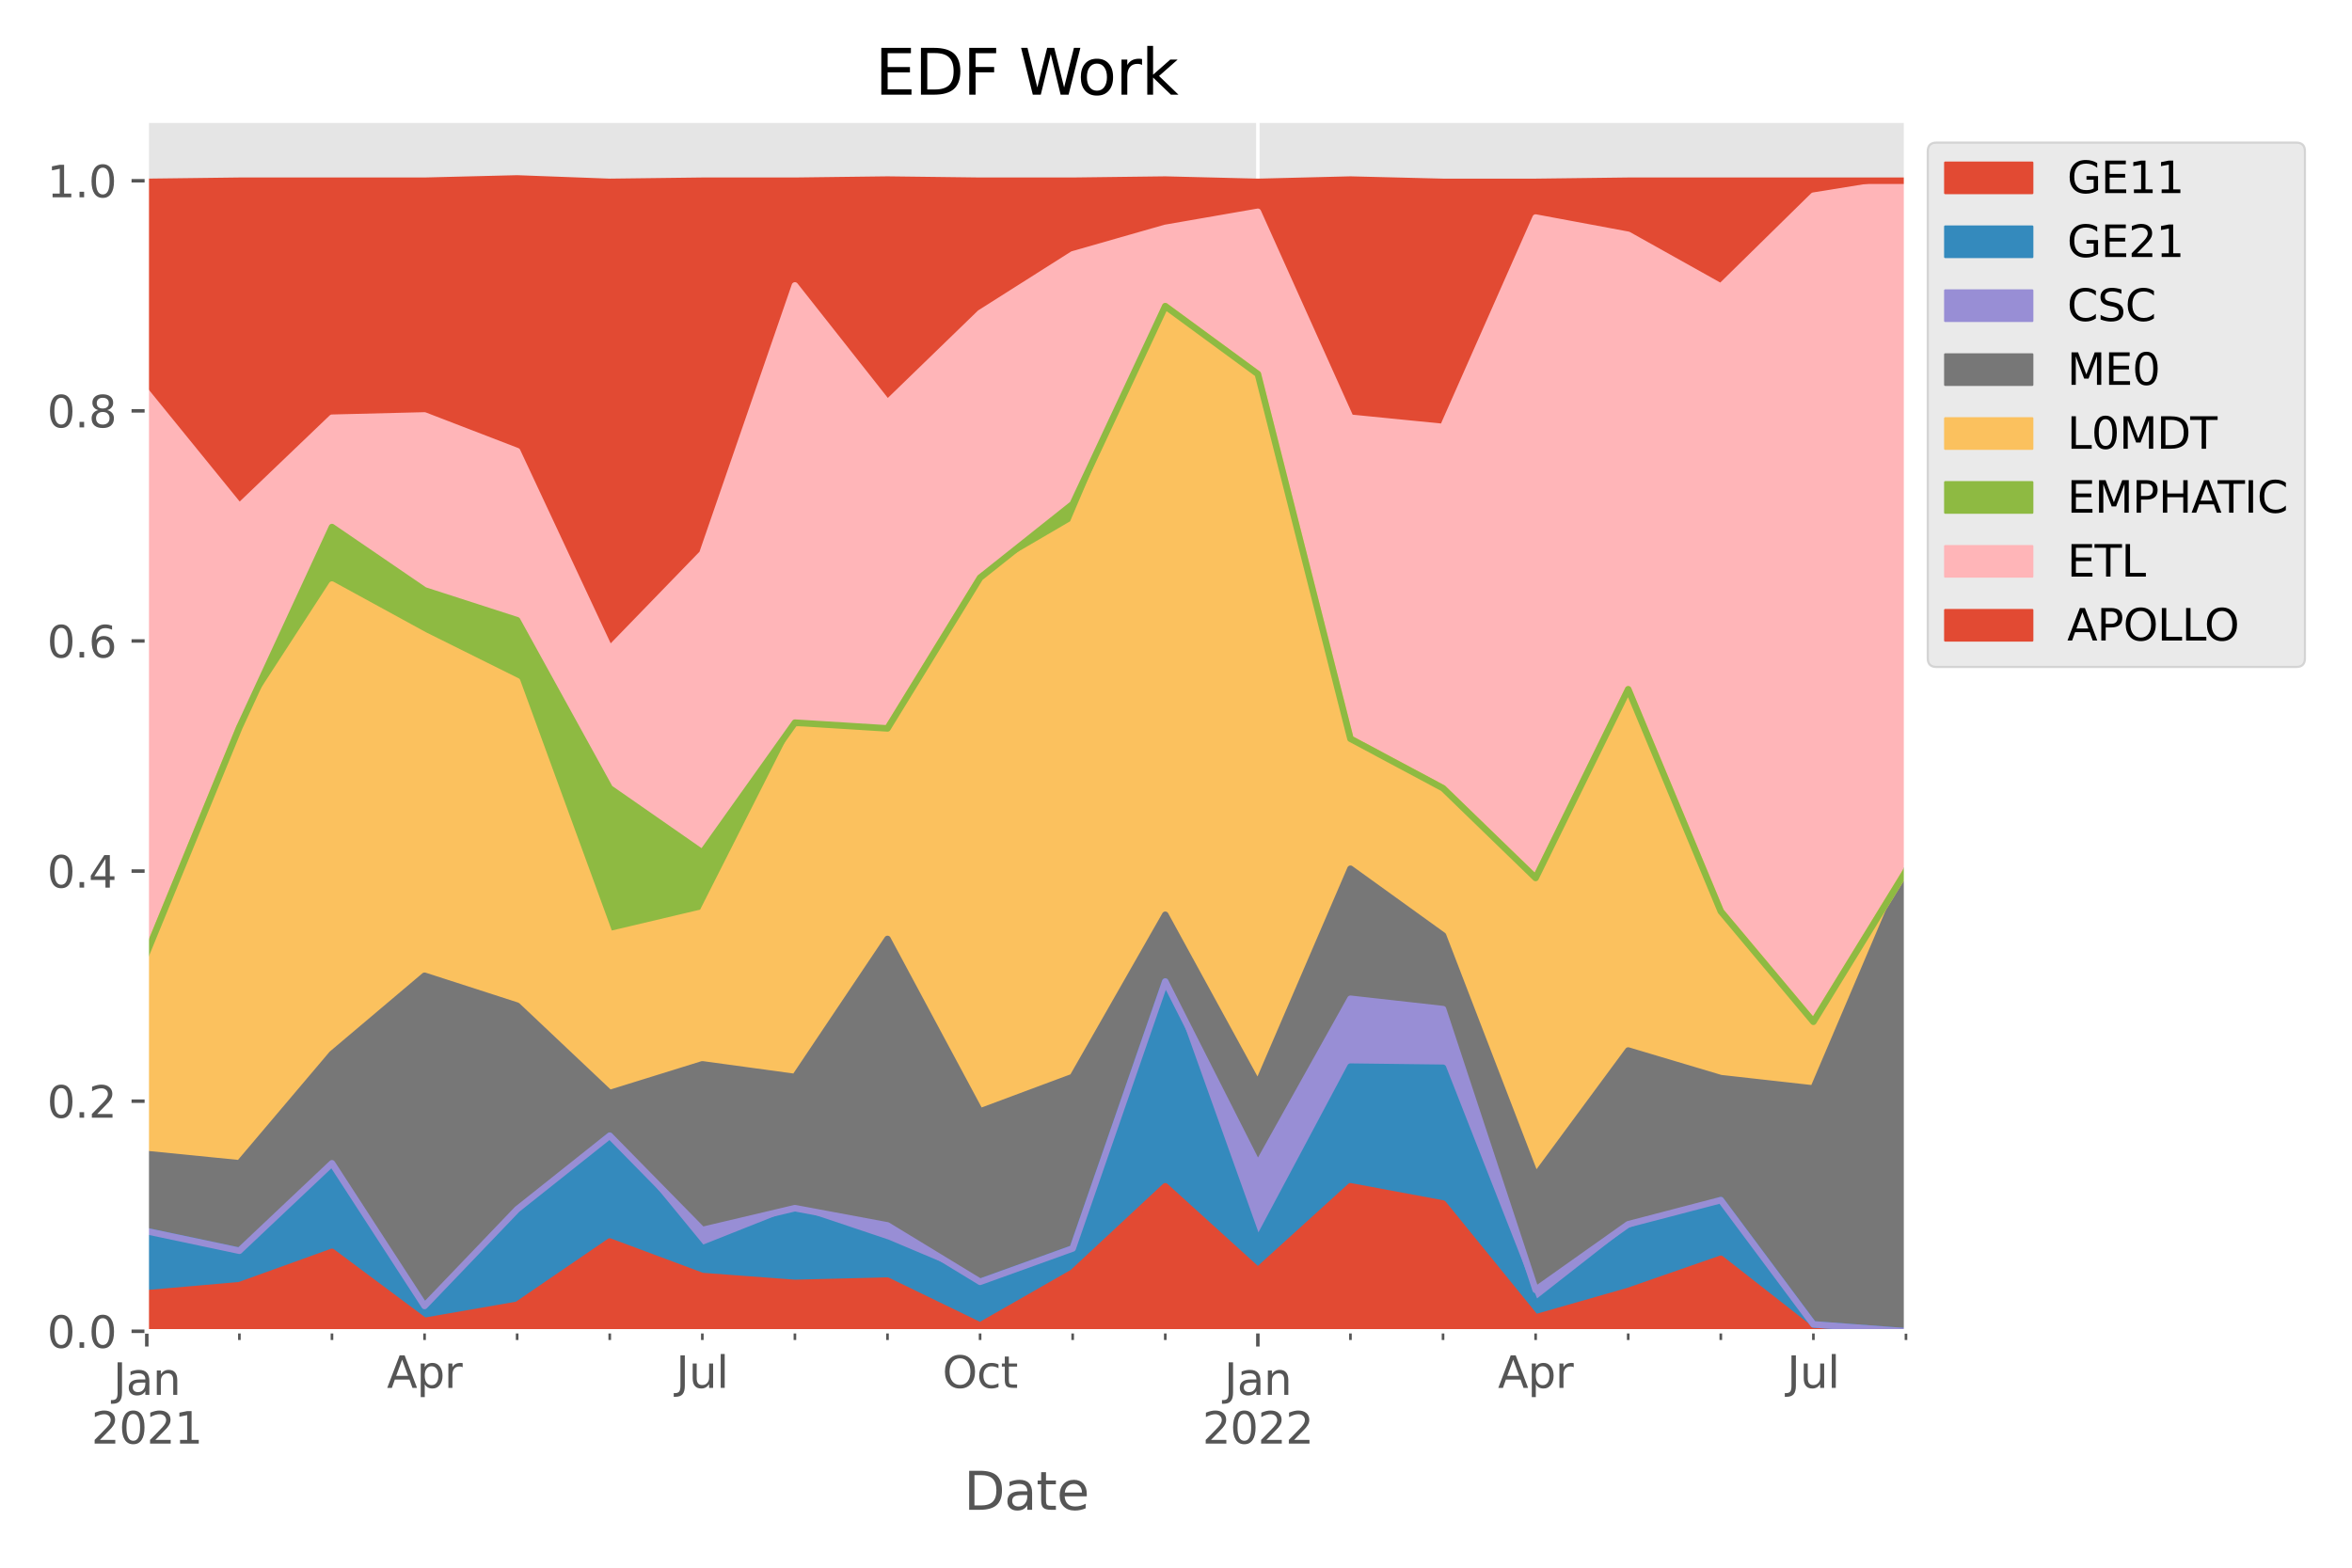 <?xml version="1.0" encoding="utf-8" standalone="no"?>
<!DOCTYPE svg PUBLIC "-//W3C//DTD SVG 1.1//EN"
  "http://www.w3.org/Graphics/SVG/1.1/DTD/svg11.dtd">
<svg height="360pt" version="1.1" viewBox="0 0 540 360" width="540pt" xmlns="http://www.w3.org/2000/svg" xmlns:xlink="http://www.w3.org/1999/xlink">
 <defs>
  <style type="text/css">*{stroke-linecap:butt;stroke-linejoin:round;}</style>
 </defs>
 <g id="figure_1">
  <g id="patch_1">
   <path d="M 0 360 
L 540 360 
L 540 0 
L 0 0 
z
" style="fill:#ffffff;"/>
  </g>
  <g id="axes_1">
   <g id="patch_2">
    <path d="M 33.703 305.71 
L 437.597 305.71 
L 437.597 27.742 
L 33.703 27.742 
z
" style="fill:#e5e5e5;"/>
   </g>
   <g id="matplotlib.axis_1">
    <g id="xtick_1">
     <g id="line2d_1">
      <path clip-path="url(#pe7d14e49d4)" d="M 33.703 305.71 
L 33.703 27.742 
" style="fill:none;stroke:#ffffff;stroke-linecap:square;stroke-width:0.8;"/>
     </g>
     <g id="line2d_2">
      <defs>
       <path d="M 0 0 
L 0 3.5 
" id="m8a075b91a0" style="stroke:#555555;stroke-width:0.8;"/>
      </defs>
      <g>
       <use style="fill:#555555;stroke:#555555;stroke-width:0.8;" x="33.703" xlink:href="#m8a075b91a0" y="305.71"/>
      </g>
     </g>
     <g id="text_1">
      <!-- Jan -->
      <g style="fill:#555555;" transform="translate(25.995 320.309)scale(0.1 -0.1)">
       <defs>
        <path d="M 628 4666 
L 1259 4666 
L 1259 325 
Q 1259 -519 939 -900 
Q 619 -1281 -91 -1281 
L -331 -1281 
L -331 -750 
L -134 -750 
Q 284 -750 456 -515 
Q 628 -281 628 325 
L 628 4666 
z
" id="DejaVuSans-4a" transform="scale(0.016)"/>
        <path d="M 2194 1759 
Q 1497 1759 1228 1600 
Q 959 1441 959 1056 
Q 959 750 1161 570 
Q 1363 391 1709 391 
Q 2188 391 2477 730 
Q 2766 1069 2766 1631 
L 2766 1759 
L 2194 1759 
z
M 3341 1997 
L 3341 0 
L 2766 0 
L 2766 531 
Q 2569 213 2275 61 
Q 1981 -91 1556 -91 
Q 1019 -91 701 211 
Q 384 513 384 1019 
Q 384 1609 779 1909 
Q 1175 2209 1959 2209 
L 2766 2209 
L 2766 2266 
Q 2766 2663 2505 2880 
Q 2244 3097 1772 3097 
Q 1472 3097 1187 3025 
Q 903 2953 641 2809 
L 641 3341 
Q 956 3463 1253 3523 
Q 1550 3584 1831 3584 
Q 2591 3584 2966 3190 
Q 3341 2797 3341 1997 
z
" id="DejaVuSans-61" transform="scale(0.016)"/>
        <path d="M 3513 2113 
L 3513 0 
L 2938 0 
L 2938 2094 
Q 2938 2591 2744 2837 
Q 2550 3084 2163 3084 
Q 1697 3084 1428 2787 
Q 1159 2491 1159 1978 
L 1159 0 
L 581 0 
L 581 3500 
L 1159 3500 
L 1159 2956 
Q 1366 3272 1645 3428 
Q 1925 3584 2291 3584 
Q 2894 3584 3203 3211 
Q 3513 2838 3513 2113 
z
" id="DejaVuSans-6e" transform="scale(0.016)"/>
       </defs>
       <use xlink:href="#DejaVuSans-4a"/>
       <use x="29.492" xlink:href="#DejaVuSans-61"/>
       <use x="90.771" xlink:href="#DejaVuSans-6e"/>
      </g>
      <!-- 2021 -->
      <g style="fill:#555555;" transform="translate(20.978 331.507)scale(0.1 -0.1)">
       <defs>
        <path d="M 1228 531 
L 3431 531 
L 3431 0 
L 469 0 
L 469 531 
Q 828 903 1448 1529 
Q 2069 2156 2228 2338 
Q 2531 2678 2651 2914 
Q 2772 3150 2772 3378 
Q 2772 3750 2511 3984 
Q 2250 4219 1831 4219 
Q 1534 4219 1204 4116 
Q 875 4013 500 3803 
L 500 4441 
Q 881 4594 1212 4672 
Q 1544 4750 1819 4750 
Q 2544 4750 2975 4387 
Q 3406 4025 3406 3419 
Q 3406 3131 3298 2873 
Q 3191 2616 2906 2266 
Q 2828 2175 2409 1742 
Q 1991 1309 1228 531 
z
" id="DejaVuSans-32" transform="scale(0.016)"/>
        <path d="M 2034 4250 
Q 1547 4250 1301 3770 
Q 1056 3291 1056 2328 
Q 1056 1369 1301 889 
Q 1547 409 2034 409 
Q 2525 409 2770 889 
Q 3016 1369 3016 2328 
Q 3016 3291 2770 3770 
Q 2525 4250 2034 4250 
z
M 2034 4750 
Q 2819 4750 3233 4129 
Q 3647 3509 3647 2328 
Q 3647 1150 3233 529 
Q 2819 -91 2034 -91 
Q 1250 -91 836 529 
Q 422 1150 422 2328 
Q 422 3509 836 4129 
Q 1250 4750 2034 4750 
z
" id="DejaVuSans-30" transform="scale(0.016)"/>
        <path d="M 794 531 
L 1825 531 
L 1825 4091 
L 703 3866 
L 703 4441 
L 1819 4666 
L 2450 4666 
L 2450 531 
L 3481 531 
L 3481 0 
L 794 0 
L 794 531 
z
" id="DejaVuSans-31" transform="scale(0.016)"/>
       </defs>
       <use xlink:href="#DejaVuSans-32"/>
       <use x="63.623" xlink:href="#DejaVuSans-30"/>
       <use x="127.246" xlink:href="#DejaVuSans-32"/>
       <use x="190.869" xlink:href="#DejaVuSans-31"/>
      </g>
     </g>
    </g>
    <g id="xtick_2">
     <g id="line2d_3">
      <path clip-path="url(#pe7d14e49d4)" d="M 288.794 305.71 
L 288.794 27.742 
" style="fill:none;stroke:#ffffff;stroke-linecap:square;stroke-width:0.8;"/>
     </g>
     <g id="line2d_4">
      <g>
       <use style="fill:#555555;stroke:#555555;stroke-width:0.8;" x="288.794" xlink:href="#m8a075b91a0" y="305.71"/>
      </g>
     </g>
     <g id="text_2">
      <!-- Jan -->
      <g style="fill:#555555;" transform="translate(281.086 320.309)scale(0.1 -0.1)">
       <use xlink:href="#DejaVuSans-4a"/>
       <use x="29.492" xlink:href="#DejaVuSans-61"/>
       <use x="90.771" xlink:href="#DejaVuSans-6e"/>
      </g>
      <!-- 2022 -->
      <g style="fill:#555555;" transform="translate(276.069 331.507)scale(0.1 -0.1)">
       <use xlink:href="#DejaVuSans-32"/>
       <use x="63.623" xlink:href="#DejaVuSans-30"/>
       <use x="127.246" xlink:href="#DejaVuSans-32"/>
       <use x="190.869" xlink:href="#DejaVuSans-32"/>
      </g>
     </g>
    </g>
    <g id="xtick_3">
     <g id="line2d_5">
      <defs>
       <path d="M 0 0 
L 0 2 
" id="me88a7207f6" style="stroke:#555555;stroke-width:0.6;"/>
      </defs>
      <g>
       <use style="fill:#555555;stroke:#555555;stroke-width:0.6;" x="54.961" xlink:href="#me88a7207f6" y="305.71"/>
      </g>
     </g>
    </g>
    <g id="xtick_4">
     <g id="line2d_6">
      <g>
       <use style="fill:#555555;stroke:#555555;stroke-width:0.6;" x="76.218" xlink:href="#me88a7207f6" y="305.71"/>
      </g>
     </g>
    </g>
    <g id="xtick_5">
     <g id="line2d_7">
      <g>
       <use style="fill:#555555;stroke:#555555;stroke-width:0.6;" x="97.476" xlink:href="#me88a7207f6" y="305.71"/>
      </g>
     </g>
     <g id="text_3">
      <!-- Apr -->
      <g style="fill:#555555;" transform="translate(88.826 318.709)scale(0.1 -0.1)">
       <defs>
        <path d="M 2188 4044 
L 1331 1722 
L 3047 1722 
L 2188 4044 
z
M 1831 4666 
L 2547 4666 
L 4325 0 
L 3669 0 
L 3244 1197 
L 1141 1197 
L 716 0 
L 50 0 
L 1831 4666 
z
" id="DejaVuSans-41" transform="scale(0.016)"/>
        <path d="M 1159 525 
L 1159 -1331 
L 581 -1331 
L 581 3500 
L 1159 3500 
L 1159 2969 
Q 1341 3281 1617 3432 
Q 1894 3584 2278 3584 
Q 2916 3584 3314 3078 
Q 3713 2572 3713 1747 
Q 3713 922 3314 415 
Q 2916 -91 2278 -91 
Q 1894 -91 1617 61 
Q 1341 213 1159 525 
z
M 3116 1747 
Q 3116 2381 2855 2742 
Q 2594 3103 2138 3103 
Q 1681 3103 1420 2742 
Q 1159 2381 1159 1747 
Q 1159 1113 1420 752 
Q 1681 391 2138 391 
Q 2594 391 2855 752 
Q 3116 1113 3116 1747 
z
" id="DejaVuSans-70" transform="scale(0.016)"/>
        <path d="M 2631 2963 
Q 2534 3019 2420 3045 
Q 2306 3072 2169 3072 
Q 1681 3072 1420 2755 
Q 1159 2438 1159 1844 
L 1159 0 
L 581 0 
L 581 3500 
L 1159 3500 
L 1159 2956 
Q 1341 3275 1631 3429 
Q 1922 3584 2338 3584 
Q 2397 3584 2469 3576 
Q 2541 3569 2628 3553 
L 2631 2963 
z
" id="DejaVuSans-72" transform="scale(0.016)"/>
       </defs>
       <use xlink:href="#DejaVuSans-41"/>
       <use x="68.408" xlink:href="#DejaVuSans-70"/>
       <use x="131.885" xlink:href="#DejaVuSans-72"/>
      </g>
     </g>
    </g>
    <g id="xtick_6">
     <g id="line2d_8">
      <g>
       <use style="fill:#555555;stroke:#555555;stroke-width:0.6;" x="118.733" xlink:href="#me88a7207f6" y="305.71"/>
      </g>
     </g>
    </g>
    <g id="xtick_7">
     <g id="line2d_9">
      <g>
       <use style="fill:#555555;stroke:#555555;stroke-width:0.6;" x="139.991" xlink:href="#me88a7207f6" y="305.71"/>
      </g>
     </g>
    </g>
    <g id="xtick_8">
     <g id="line2d_10">
      <g>
       <use style="fill:#555555;stroke:#555555;stroke-width:0.6;" x="161.249" xlink:href="#me88a7207f6" y="305.71"/>
      </g>
     </g>
     <g id="text_4">
      <!-- Jul -->
      <g style="fill:#555555;" transform="translate(155.216 318.709)scale(0.1 -0.1)">
       <defs>
        <path d="M 544 1381 
L 544 3500 
L 1119 3500 
L 1119 1403 
Q 1119 906 1312 657 
Q 1506 409 1894 409 
Q 2359 409 2629 706 
Q 2900 1003 2900 1516 
L 2900 3500 
L 3475 3500 
L 3475 0 
L 2900 0 
L 2900 538 
Q 2691 219 2414 64 
Q 2138 -91 1772 -91 
Q 1169 -91 856 284 
Q 544 659 544 1381 
z
M 1991 3584 
L 1991 3584 
z
" id="DejaVuSans-75" transform="scale(0.016)"/>
        <path d="M 603 4863 
L 1178 4863 
L 1178 0 
L 603 0 
L 603 4863 
z
" id="DejaVuSans-6c" transform="scale(0.016)"/>
       </defs>
       <use xlink:href="#DejaVuSans-4a"/>
       <use x="29.492" xlink:href="#DejaVuSans-75"/>
       <use x="92.871" xlink:href="#DejaVuSans-6c"/>
      </g>
     </g>
    </g>
    <g id="xtick_9">
     <g id="line2d_11">
      <g>
       <use style="fill:#555555;stroke:#555555;stroke-width:0.6;" x="182.506" xlink:href="#me88a7207f6" y="305.71"/>
      </g>
     </g>
    </g>
    <g id="xtick_10">
     <g id="line2d_12">
      <g>
       <use style="fill:#555555;stroke:#555555;stroke-width:0.6;" x="203.764" xlink:href="#me88a7207f6" y="305.71"/>
      </g>
     </g>
    </g>
    <g id="xtick_11">
     <g id="line2d_13">
      <g>
       <use style="fill:#555555;stroke:#555555;stroke-width:0.6;" x="225.021" xlink:href="#me88a7207f6" y="305.71"/>
      </g>
     </g>
     <g id="text_5">
      <!-- Oct -->
      <g style="fill:#555555;" transform="translate(216.376 318.709)scale(0.1 -0.1)">
       <defs>
        <path d="M 2522 4238 
Q 1834 4238 1429 3725 
Q 1025 3213 1025 2328 
Q 1025 1447 1429 934 
Q 1834 422 2522 422 
Q 3209 422 3611 934 
Q 4013 1447 4013 2328 
Q 4013 3213 3611 3725 
Q 3209 4238 2522 4238 
z
M 2522 4750 
Q 3503 4750 4090 4092 
Q 4678 3434 4678 2328 
Q 4678 1225 4090 567 
Q 3503 -91 2522 -91 
Q 1538 -91 948 565 
Q 359 1222 359 2328 
Q 359 3434 948 4092 
Q 1538 4750 2522 4750 
z
" id="DejaVuSans-4f" transform="scale(0.016)"/>
        <path d="M 3122 3366 
L 3122 2828 
Q 2878 2963 2633 3030 
Q 2388 3097 2138 3097 
Q 1578 3097 1268 2742 
Q 959 2388 959 1747 
Q 959 1106 1268 751 
Q 1578 397 2138 397 
Q 2388 397 2633 464 
Q 2878 531 3122 666 
L 3122 134 
Q 2881 22 2623 -34 
Q 2366 -91 2075 -91 
Q 1284 -91 818 406 
Q 353 903 353 1747 
Q 353 2603 823 3093 
Q 1294 3584 2113 3584 
Q 2378 3584 2631 3529 
Q 2884 3475 3122 3366 
z
" id="DejaVuSans-63" transform="scale(0.016)"/>
        <path d="M 1172 4494 
L 1172 3500 
L 2356 3500 
L 2356 3053 
L 1172 3053 
L 1172 1153 
Q 1172 725 1289 603 
Q 1406 481 1766 481 
L 2356 481 
L 2356 0 
L 1766 0 
Q 1100 0 847 248 
Q 594 497 594 1153 
L 594 3053 
L 172 3053 
L 172 3500 
L 594 3500 
L 594 4494 
L 1172 4494 
z
" id="DejaVuSans-74" transform="scale(0.016)"/>
       </defs>
       <use xlink:href="#DejaVuSans-4f"/>
       <use x="78.711" xlink:href="#DejaVuSans-63"/>
       <use x="133.691" xlink:href="#DejaVuSans-74"/>
      </g>
     </g>
    </g>
    <g id="xtick_12">
     <g id="line2d_14">
      <g>
       <use style="fill:#555555;stroke:#555555;stroke-width:0.6;" x="246.279" xlink:href="#me88a7207f6" y="305.71"/>
      </g>
     </g>
    </g>
    <g id="xtick_13">
     <g id="line2d_15">
      <g>
       <use style="fill:#555555;stroke:#555555;stroke-width:0.6;" x="267.536" xlink:href="#me88a7207f6" y="305.71"/>
      </g>
     </g>
    </g>
    <g id="xtick_14">
     <g id="line2d_16">
      <g>
       <use style="fill:#555555;stroke:#555555;stroke-width:0.6;" x="310.051" xlink:href="#me88a7207f6" y="305.71"/>
      </g>
     </g>
    </g>
    <g id="xtick_15">
     <g id="line2d_17">
      <g>
       <use style="fill:#555555;stroke:#555555;stroke-width:0.6;" x="331.309" xlink:href="#me88a7207f6" y="305.71"/>
      </g>
     </g>
    </g>
    <g id="xtick_16">
     <g id="line2d_18">
      <g>
       <use style="fill:#555555;stroke:#555555;stroke-width:0.6;" x="352.567" xlink:href="#me88a7207f6" y="305.71"/>
      </g>
     </g>
     <g id="text_6">
      <!-- Apr -->
      <g style="fill:#555555;" transform="translate(343.917 318.709)scale(0.1 -0.1)">
       <use xlink:href="#DejaVuSans-41"/>
       <use x="68.408" xlink:href="#DejaVuSans-70"/>
       <use x="131.885" xlink:href="#DejaVuSans-72"/>
      </g>
     </g>
    </g>
    <g id="xtick_17">
     <g id="line2d_19">
      <g>
       <use style="fill:#555555;stroke:#555555;stroke-width:0.6;" x="373.824" xlink:href="#me88a7207f6" y="305.71"/>
      </g>
     </g>
    </g>
    <g id="xtick_18">
     <g id="line2d_20">
      <g>
       <use style="fill:#555555;stroke:#555555;stroke-width:0.6;" x="395.082" xlink:href="#me88a7207f6" y="305.71"/>
      </g>
     </g>
    </g>
    <g id="xtick_19">
     <g id="line2d_21">
      <g>
       <use style="fill:#555555;stroke:#555555;stroke-width:0.6;" x="416.339" xlink:href="#me88a7207f6" y="305.71"/>
      </g>
     </g>
     <g id="text_7">
      <!-- Jul -->
      <g style="fill:#555555;" transform="translate(410.306 318.709)scale(0.1 -0.1)">
       <use xlink:href="#DejaVuSans-4a"/>
       <use x="29.492" xlink:href="#DejaVuSans-75"/>
       <use x="92.871" xlink:href="#DejaVuSans-6c"/>
      </g>
     </g>
    </g>
    <g id="xtick_20">
     <g id="line2d_22">
      <g>
       <use style="fill:#555555;stroke:#555555;stroke-width:0.6;" x="437.597" xlink:href="#me88a7207f6" y="305.71"/>
      </g>
     </g>
    </g>
    <g id="text_8">
     <!-- Date -->
     <g style="fill:#555555;" transform="translate(221.309 346.704)scale(0.12 -0.12)">
      <defs>
       <path d="M 1259 4147 
L 1259 519 
L 2022 519 
Q 2988 519 3436 956 
Q 3884 1394 3884 2338 
Q 3884 3275 3436 3711 
Q 2988 4147 2022 4147 
L 1259 4147 
z
M 628 4666 
L 1925 4666 
Q 3281 4666 3915 4102 
Q 4550 3538 4550 2338 
Q 4550 1131 3912 565 
Q 3275 0 1925 0 
L 628 0 
L 628 4666 
z
" id="DejaVuSans-44" transform="scale(0.016)"/>
       <path d="M 3597 1894 
L 3597 1613 
L 953 1613 
Q 991 1019 1311 708 
Q 1631 397 2203 397 
Q 2534 397 2845 478 
Q 3156 559 3463 722 
L 3463 178 
Q 3153 47 2828 -22 
Q 2503 -91 2169 -91 
Q 1331 -91 842 396 
Q 353 884 353 1716 
Q 353 2575 817 3079 
Q 1281 3584 2069 3584 
Q 2775 3584 3186 3129 
Q 3597 2675 3597 1894 
z
M 3022 2063 
Q 3016 2534 2758 2815 
Q 2500 3097 2075 3097 
Q 1594 3097 1305 2825 
Q 1016 2553 972 2059 
L 3022 2063 
z
" id="DejaVuSans-65" transform="scale(0.016)"/>
      </defs>
      <use xlink:href="#DejaVuSans-44"/>
      <use x="77.002" xlink:href="#DejaVuSans-61"/>
      <use x="138.281" xlink:href="#DejaVuSans-74"/>
      <use x="177.49" xlink:href="#DejaVuSans-65"/>
     </g>
    </g>
   </g>
   <g id="matplotlib.axis_2">
    <g id="ytick_1">
     <g id="line2d_23">
      <path clip-path="url(#pe7d14e49d4)" d="M 33.703 305.71 
L 437.597 305.71 
" style="fill:none;stroke:#ffffff;stroke-linecap:square;stroke-width:0.8;"/>
     </g>
     <g id="line2d_24">
      <defs>
       <path d="M 0 0 
L -3.5 0 
" id="mf837f79aa8" style="stroke:#555555;stroke-width:0.8;"/>
      </defs>
      <g>
       <use style="fill:#555555;stroke:#555555;stroke-width:0.8;" x="33.703" xlink:href="#mf837f79aa8" y="305.71"/>
      </g>
     </g>
     <g id="text_9">
      <!-- 0.0 -->
      <g style="fill:#555555;" transform="translate(10.8 309.51)scale(0.1 -0.1)">
       <defs>
        <path d="M 684 794 
L 1344 794 
L 1344 0 
L 684 0 
L 684 794 
z
" id="DejaVuSans-2e" transform="scale(0.016)"/>
       </defs>
       <use xlink:href="#DejaVuSans-30"/>
       <use x="63.623" xlink:href="#DejaVuSans-2e"/>
       <use x="95.41" xlink:href="#DejaVuSans-30"/>
      </g>
     </g>
    </g>
    <g id="ytick_2">
     <g id="line2d_25">
      <path clip-path="url(#pe7d14e49d4)" d="M 33.703 252.87 
L 437.597 252.87 
" style="fill:none;stroke:#ffffff;stroke-linecap:square;stroke-width:0.8;"/>
     </g>
     <g id="line2d_26">
      <g>
       <use style="fill:#555555;stroke:#555555;stroke-width:0.8;" x="33.703" xlink:href="#mf837f79aa8" y="252.87"/>
      </g>
     </g>
     <g id="text_10">
      <!-- 0.2 -->
      <g style="fill:#555555;" transform="translate(10.8 256.669)scale(0.1 -0.1)">
       <use xlink:href="#DejaVuSans-30"/>
       <use x="63.623" xlink:href="#DejaVuSans-2e"/>
       <use x="95.41" xlink:href="#DejaVuSans-32"/>
      </g>
     </g>
    </g>
    <g id="ytick_3">
     <g id="line2d_27">
      <path clip-path="url(#pe7d14e49d4)" d="M 33.703 200.029 
L 437.597 200.029 
" style="fill:none;stroke:#ffffff;stroke-linecap:square;stroke-width:0.8;"/>
     </g>
     <g id="line2d_28">
      <g>
       <use style="fill:#555555;stroke:#555555;stroke-width:0.8;" x="33.703" xlink:href="#mf837f79aa8" y="200.029"/>
      </g>
     </g>
     <g id="text_11">
      <!-- 0.4 -->
      <g style="fill:#555555;" transform="translate(10.8 203.828)scale(0.1 -0.1)">
       <defs>
        <path d="M 2419 4116 
L 825 1625 
L 2419 1625 
L 2419 4116 
z
M 2253 4666 
L 3047 4666 
L 3047 1625 
L 3713 1625 
L 3713 1100 
L 3047 1100 
L 3047 0 
L 2419 0 
L 2419 1100 
L 313 1100 
L 313 1709 
L 2253 4666 
z
" id="DejaVuSans-34" transform="scale(0.016)"/>
       </defs>
       <use xlink:href="#DejaVuSans-30"/>
       <use x="63.623" xlink:href="#DejaVuSans-2e"/>
       <use x="95.41" xlink:href="#DejaVuSans-34"/>
      </g>
     </g>
    </g>
    <g id="ytick_4">
     <g id="line2d_29">
      <path clip-path="url(#pe7d14e49d4)" d="M 33.703 147.188 
L 437.597 147.188 
" style="fill:none;stroke:#ffffff;stroke-linecap:square;stroke-width:0.8;"/>
     </g>
     <g id="line2d_30">
      <g>
       <use style="fill:#555555;stroke:#555555;stroke-width:0.8;" x="33.703" xlink:href="#mf837f79aa8" y="147.188"/>
      </g>
     </g>
     <g id="text_12">
      <!-- 0.6 -->
      <g style="fill:#555555;" transform="translate(10.8 150.987)scale(0.1 -0.1)">
       <defs>
        <path d="M 2113 2584 
Q 1688 2584 1439 2293 
Q 1191 2003 1191 1497 
Q 1191 994 1439 701 
Q 1688 409 2113 409 
Q 2538 409 2786 701 
Q 3034 994 3034 1497 
Q 3034 2003 2786 2293 
Q 2538 2584 2113 2584 
z
M 3366 4563 
L 3366 3988 
Q 3128 4100 2886 4159 
Q 2644 4219 2406 4219 
Q 1781 4219 1451 3797 
Q 1122 3375 1075 2522 
Q 1259 2794 1537 2939 
Q 1816 3084 2150 3084 
Q 2853 3084 3261 2657 
Q 3669 2231 3669 1497 
Q 3669 778 3244 343 
Q 2819 -91 2113 -91 
Q 1303 -91 875 529 
Q 447 1150 447 2328 
Q 447 3434 972 4092 
Q 1497 4750 2381 4750 
Q 2619 4750 2861 4703 
Q 3103 4656 3366 4563 
z
" id="DejaVuSans-36" transform="scale(0.016)"/>
       </defs>
       <use xlink:href="#DejaVuSans-30"/>
       <use x="63.623" xlink:href="#DejaVuSans-2e"/>
       <use x="95.41" xlink:href="#DejaVuSans-36"/>
      </g>
     </g>
    </g>
    <g id="ytick_5">
     <g id="line2d_31">
      <path clip-path="url(#pe7d14e49d4)" d="M 33.703 94.347 
L 437.597 94.347 
" style="fill:none;stroke:#ffffff;stroke-linecap:square;stroke-width:0.8;"/>
     </g>
     <g id="line2d_32">
      <g>
       <use style="fill:#555555;stroke:#555555;stroke-width:0.8;" x="33.703" xlink:href="#mf837f79aa8" y="94.347"/>
      </g>
     </g>
     <g id="text_13">
      <!-- 0.8 -->
      <g style="fill:#555555;" transform="translate(10.8 98.147)scale(0.1 -0.1)">
       <defs>
        <path d="M 2034 2216 
Q 1584 2216 1326 1975 
Q 1069 1734 1069 1313 
Q 1069 891 1326 650 
Q 1584 409 2034 409 
Q 2484 409 2743 651 
Q 3003 894 3003 1313 
Q 3003 1734 2745 1975 
Q 2488 2216 2034 2216 
z
M 1403 2484 
Q 997 2584 770 2862 
Q 544 3141 544 3541 
Q 544 4100 942 4425 
Q 1341 4750 2034 4750 
Q 2731 4750 3128 4425 
Q 3525 4100 3525 3541 
Q 3525 3141 3298 2862 
Q 3072 2584 2669 2484 
Q 3125 2378 3379 2068 
Q 3634 1759 3634 1313 
Q 3634 634 3220 271 
Q 2806 -91 2034 -91 
Q 1263 -91 848 271 
Q 434 634 434 1313 
Q 434 1759 690 2068 
Q 947 2378 1403 2484 
z
M 1172 3481 
Q 1172 3119 1398 2916 
Q 1625 2713 2034 2713 
Q 2441 2713 2670 2916 
Q 2900 3119 2900 3481 
Q 2900 3844 2670 4047 
Q 2441 4250 2034 4250 
Q 1625 4250 1398 4047 
Q 1172 3844 1172 3481 
z
" id="DejaVuSans-38" transform="scale(0.016)"/>
       </defs>
       <use xlink:href="#DejaVuSans-30"/>
       <use x="63.623" xlink:href="#DejaVuSans-2e"/>
       <use x="95.41" xlink:href="#DejaVuSans-38"/>
      </g>
     </g>
    </g>
    <g id="ytick_6">
     <g id="line2d_33">
      <path clip-path="url(#pe7d14e49d4)" d="M 33.703 41.507 
L 437.597 41.507 
" style="fill:none;stroke:#ffffff;stroke-linecap:square;stroke-width:0.8;"/>
     </g>
     <g id="line2d_34">
      <g>
       <use style="fill:#555555;stroke:#555555;stroke-width:0.8;" x="33.703" xlink:href="#mf837f79aa8" y="41.507"/>
      </g>
     </g>
     <g id="text_14">
      <!-- 1.0 -->
      <g style="fill:#555555;" transform="translate(10.8 45.306)scale(0.1 -0.1)">
       <use xlink:href="#DejaVuSans-31"/>
       <use x="63.623" xlink:href="#DejaVuSans-2e"/>
       <use x="95.41" xlink:href="#DejaVuSans-30"/>
      </g>
     </g>
    </g>
   </g>
   <g id="PolyCollection_1">
    <defs>
     <path d="M 33.703 -63.008 
L 33.703 -54.29 
L 54.961 -54.29 
L 76.218 -54.29 
L 97.476 -54.29 
L 118.733 -54.29 
L 139.991 -54.29 
L 161.249 -54.29 
L 182.506 -54.29 
L 203.764 -54.29 
L 225.021 -54.29 
L 246.279 -54.29 
L 267.536 -54.29 
L 288.794 -54.29 
L 310.051 -54.29 
L 331.309 -54.29 
L 352.567 -54.29 
L 373.824 -54.29 
L 395.082 -54.29 
L 416.339 -54.29 
L 437.597 -54.29 
L 437.597 -54.29 
L 437.597 -54.29 
L 416.339 -54.29 
L 395.082 -70.935 
L 373.824 -63.537 
L 352.567 -57.46 
L 331.309 -83.616 
L 310.051 -87.579 
L 288.794 -68.292 
L 267.536 -87.579 
L 246.279 -67.764 
L 225.021 -55.611 
L 203.764 -65.915 
L 182.506 -65.386 
L 161.249 -66.971 
L 139.991 -74.898 
L 118.733 -60.366 
L 97.476 -56.668 
L 76.218 -72.52 
L 54.961 -64.858 
L 33.703 -63.008 
z
" id="md2b2c4050a" style="stroke:#e24a33;stroke-width:0.5;"/>
    </defs>
    <g clip-path="url(#pe7d14e49d4)">
     <use style="fill:#e24a33;stroke:#e24a33;stroke-width:0.5;" x="0" xlink:href="#md2b2c4050a" y="360"/>
    </g>
   </g>
   <g id="PolyCollection_2">
    <defs>
     <path d="M 33.703 -77.275 
L 33.703 -63.008 
L 54.961 -64.858 
L 76.218 -72.52 
L 97.476 -56.668 
L 118.733 -60.366 
L 139.991 -74.898 
L 161.249 -66.971 
L 182.506 -65.386 
L 203.764 -65.915 
L 225.021 -55.611 
L 246.279 -67.764 
L 267.536 -87.579 
L 288.794 -68.292 
L 310.051 -87.579 
L 331.309 -83.616 
L 352.567 -57.46 
L 373.824 -63.537 
L 395.082 -70.935 
L 416.339 -54.29 
L 437.597 -54.29 
L 437.597 -54.29 
L 437.597 -54.29 
L 416.339 -55.875 
L 395.082 -84.409 
L 373.824 -77.275 
L 352.567 -60.631 
L 331.309 -114.792 
L 310.051 -115.057 
L 288.794 -75.162 
L 267.536 -134.608 
L 246.279 -73.312 
L 225.021 -65.65 
L 203.764 -74.633 
L 182.506 -81.767 
L 161.249 -73.312 
L 139.991 -99.204 
L 118.733 -81.238 
L 97.476 -60.102 
L 76.218 -91.807 
L 54.961 -72.784 
L 33.703 -77.275 
z
" id="mab28ddc8c9" style="stroke:#348abd;stroke-width:0.5;"/>
    </defs>
    <g clip-path="url(#pe7d14e49d4)">
     <use style="fill:#348abd;stroke:#348abd;stroke-width:0.5;" x="0" xlink:href="#mab28ddc8c9" y="360"/>
    </g>
   </g>
   <g id="PolyCollection_3">
    <defs>
     <path d="M 33.703 -77.275 
L 33.703 -77.275 
L 54.961 -72.784 
L 76.218 -91.807 
L 97.476 -60.102 
L 118.733 -81.238 
L 139.991 -99.204 
L 161.249 -73.312 
L 182.506 -81.767 
L 203.764 -74.633 
L 225.021 -65.65 
L 246.279 -73.312 
L 267.536 -134.608 
L 288.794 -75.162 
L 310.051 -115.057 
L 331.309 -114.792 
L 352.567 -60.631 
L 373.824 -77.275 
L 395.082 -84.409 
L 416.339 -55.875 
L 437.597 -54.29 
L 437.597 -54.29 
L 437.597 -54.29 
L 416.339 -55.875 
L 395.082 -84.409 
L 373.824 -78.861 
L 352.567 -63.801 
L 331.309 -128.267 
L 310.051 -130.645 
L 288.794 -92.599 
L 267.536 -134.608 
L 246.279 -73.312 
L 225.021 -65.65 
L 203.764 -78.596 
L 182.506 -82.559 
L 161.249 -77.54 
L 139.991 -99.204 
L 118.733 -82.295 
L 97.476 -60.102 
L 76.218 -92.863 
L 54.961 -72.784 
L 33.703 -77.275 
z
" id="m6baf3a015d" style="stroke:#988ed5;stroke-width:0.5;"/>
    </defs>
    <g clip-path="url(#pe7d14e49d4)">
     <use style="fill:#988ed5;stroke:#988ed5;stroke-width:0.5;" x="0" xlink:href="#m6baf3a015d" y="360"/>
    </g>
   </g>
   <g id="PolyCollection_4">
    <defs>
     <path d="M 33.703 -94.977 
L 33.703 -77.275 
L 54.961 -72.784 
L 76.218 -92.863 
L 97.476 -60.102 
L 118.733 -82.295 
L 139.991 -99.204 
L 161.249 -77.54 
L 182.506 -82.559 
L 203.764 -78.596 
L 225.021 -65.65 
L 246.279 -73.312 
L 267.536 -134.608 
L 288.794 -92.599 
L 310.051 -130.645 
L 331.309 -128.267 
L 352.567 -63.801 
L 373.824 -78.861 
L 395.082 -84.409 
L 416.339 -55.875 
L 437.597 -54.29 
L 437.597 -159.971 
L 437.597 -159.971 
L 416.339 -110.037 
L 395.082 -112.414 
L 373.824 -118.755 
L 352.567 -89.957 
L 331.309 -145.176 
L 310.051 -160.5 
L 288.794 -111.093 
L 267.536 -149.931 
L 246.279 -112.679 
L 225.021 -104.753 
L 203.764 -144.383 
L 182.506 -112.679 
L 161.249 -115.585 
L 139.991 -108.98 
L 118.733 -129.059 
L 97.476 -135.929 
L 76.218 -117.963 
L 54.961 -92.863 
L 33.703 -94.977 
z
" id="mdeedd375fd" style="stroke:#777777;stroke-width:0.5;"/>
    </defs>
    <g clip-path="url(#pe7d14e49d4)">
     <use style="fill:#777777;stroke:#777777;stroke-width:0.5;" x="0" xlink:href="#mdeedd375fd" y="360"/>
    </g>
   </g>
   <g id="PolyCollection_5">
    <defs>
     <path d="M 33.703 -141.213 
L 33.703 -94.977 
L 54.961 -92.863 
L 76.218 -117.963 
L 97.476 -135.929 
L 118.733 -129.059 
L 139.991 -108.98 
L 161.249 -115.585 
L 182.506 -112.679 
L 203.764 -144.383 
L 225.021 -104.753 
L 246.279 -112.679 
L 267.536 -149.931 
L 288.794 -111.093 
L 310.051 -160.5 
L 331.309 -145.176 
L 352.567 -89.957 
L 373.824 -118.755 
L 395.082 -112.414 
L 416.339 -110.037 
L 437.597 -159.971 
L 437.597 -159.971 
L 437.597 -159.971 
L 416.339 -125.36 
L 395.082 -150.724 
L 373.824 -201.715 
L 352.567 -158.386 
L 331.309 -178.994 
L 310.051 -190.355 
L 288.794 -274.107 
L 267.536 -289.695 
L 246.279 -239.761 
L 225.021 -227.343 
L 203.764 -192.732 
L 182.506 -192.468 
L 161.249 -150.46 
L 139.991 -145.44 
L 118.733 -203.565 
L 97.476 -214.133 
L 76.218 -225.758 
L 54.961 -192.997 
L 33.703 -141.213 
z
" id="m78ad60d6ec" style="stroke:#fbc15e;stroke-width:0.5;"/>
    </defs>
    <g clip-path="url(#pe7d14e49d4)">
     <use style="fill:#fbc15e;stroke:#fbc15e;stroke-width:0.5;" x="0" xlink:href="#m78ad60d6ec" y="360"/>
    </g>
   </g>
   <g id="PolyCollection_6">
    <defs>
     <path d="M 33.703 -141.213 
L 33.703 -141.213 
L 54.961 -192.997 
L 76.218 -225.758 
L 97.476 -214.133 
L 118.733 -203.565 
L 139.991 -145.44 
L 161.249 -150.46 
L 182.506 -192.468 
L 203.764 -192.732 
L 225.021 -227.343 
L 246.279 -239.761 
L 267.536 -289.695 
L 288.794 -274.107 
L 310.051 -190.355 
L 331.309 -178.994 
L 352.567 -158.386 
L 373.824 -201.715 
L 395.082 -150.724 
L 416.339 -125.36 
L 437.597 -159.971 
L 437.597 -159.971 
L 437.597 -159.971 
L 416.339 -125.36 
L 395.082 -150.724 
L 373.824 -201.715 
L 352.567 -158.386 
L 331.309 -178.994 
L 310.051 -190.355 
L 288.794 -274.107 
L 267.536 -289.695 
L 246.279 -244.252 
L 225.021 -227.343 
L 203.764 -192.732 
L 182.506 -194.053 
L 161.249 -164.198 
L 139.991 -178.994 
L 118.733 -217.567 
L 97.476 -224.437 
L 76.218 -238.968 
L 54.961 -192.997 
L 33.703 -141.213 
z
" id="mf8c1b48e34" style="stroke:#8eba42;stroke-width:0.5;"/>
    </defs>
    <g clip-path="url(#pe7d14e49d4)">
     <use style="fill:#8eba42;stroke:#8eba42;stroke-width:0.5;" x="0" xlink:href="#mf8c1b48e34" y="360"/>
    </g>
   </g>
   <g id="PolyCollection_7">
    <defs>
     <path d="M 33.703 -269.88 
L 33.703 -141.213 
L 54.961 -192.997 
L 76.218 -238.968 
L 97.476 -224.437 
L 118.733 -217.567 
L 139.991 -178.994 
L 161.249 -164.198 
L 182.506 -194.053 
L 203.764 -192.732 
L 225.021 -227.343 
L 246.279 -244.252 
L 267.536 -289.695 
L 288.794 -274.107 
L 310.051 -190.355 
L 331.309 -178.994 
L 352.567 -158.386 
L 373.824 -201.715 
L 395.082 -150.724 
L 416.339 -125.36 
L 437.597 -159.971 
L 437.597 -318.493 
L 437.597 -318.493 
L 416.339 -315.059 
L 395.082 -294.187 
L 373.824 -306.076 
L 352.567 -310.039 
L 331.309 -261.954 
L 310.051 -264.067 
L 288.794 -311.36 
L 267.536 -307.661 
L 246.279 -301.584 
L 225.021 -288.11 
L 203.764 -267.502 
L 182.506 -294.451 
L 161.249 -232.891 
L 139.991 -210.962 
L 118.733 -256.405 
L 97.476 -264.596 
L 76.218 -264.067 
L 54.961 -243.724 
L 33.703 -269.88 
z
" id="m19e04a64ed" style="stroke:#ffb5b8;stroke-width:0.5;"/>
    </defs>
    <g clip-path="url(#pe7d14e49d4)">
     <use style="fill:#ffb5b8;stroke:#ffb5b8;stroke-width:0.5;" x="0" xlink:href="#m19e04a64ed" y="360"/>
    </g>
   </g>
   <g id="PolyCollection_8">
    <defs>
     <path d="M 33.703 -318.229 
L 33.703 -269.88 
L 54.961 -243.724 
L 76.218 -264.067 
L 97.476 -264.596 
L 118.733 -256.405 
L 139.991 -210.962 
L 161.249 -232.891 
L 182.506 -294.451 
L 203.764 -267.502 
L 225.021 -288.11 
L 246.279 -301.584 
L 267.536 -307.661 
L 288.794 -311.36 
L 310.051 -264.067 
L 331.309 -261.954 
L 352.567 -310.039 
L 373.824 -306.076 
L 395.082 -294.187 
L 416.339 -315.059 
L 437.597 -318.493 
L 437.597 -318.493 
L 437.597 -318.493 
L 416.339 -318.493 
L 395.082 -318.493 
L 373.824 -318.493 
L 352.567 -318.229 
L 331.309 -318.229 
L 310.051 -318.757 
L 288.794 -318.229 
L 267.536 -318.757 
L 246.279 -318.493 
L 225.021 -318.493 
L 203.764 -318.757 
L 182.506 -318.493 
L 161.249 -318.493 
L 139.991 -318.229 
L 118.733 -319.022 
L 97.476 -318.493 
L 76.218 -318.493 
L 54.961 -318.493 
L 33.703 -318.229 
z
" id="mdbcbeafbb6" style="stroke:#e24a33;stroke-width:0.5;"/>
    </defs>
    <g clip-path="url(#pe7d14e49d4)">
     <use style="fill:#e24a33;stroke:#e24a33;stroke-width:0.5;" x="0" xlink:href="#mdbcbeafbb6" y="360"/>
    </g>
   </g>
   <g id="line2d_35">
    <path clip-path="url(#pe7d14e49d4)" d="M 33.703 296.992 
L 54.961 295.142 
L 76.218 287.48 
L 97.476 303.332 
L 118.733 299.634 
L 139.991 285.102 
L 161.249 293.029 
L 182.506 294.614 
L 203.764 294.085 
L 225.021 304.389 
L 246.279 292.236 
L 267.536 272.421 
L 288.794 291.708 
L 310.051 272.421 
L 331.309 276.384 
L 352.567 302.54 
L 373.824 296.463 
L 395.082 289.065 
L 416.339 305.71 
L 437.597 305.71 
" style="fill:none;stroke:#e24a33;stroke-linecap:square;stroke-width:1.5;"/>
   </g>
   <g id="line2d_36">
    <path clip-path="url(#pe7d14e49d4)" d="M 33.703 282.725 
L 54.961 287.216 
L 76.218 268.193 
L 97.476 299.898 
L 118.733 278.762 
L 139.991 260.796 
L 161.249 286.688 
L 182.506 278.233 
L 203.764 285.367 
L 225.021 294.35 
L 246.279 286.688 
L 267.536 225.392 
L 288.794 284.838 
L 310.051 244.943 
L 331.309 245.208 
L 352.567 299.369 
L 373.824 282.725 
L 395.082 275.591 
L 416.339 304.125 
L 437.597 305.71 
" style="fill:none;stroke:#348abd;stroke-linecap:square;stroke-width:1.5;"/>
   </g>
   <g id="line2d_37">
    <path clip-path="url(#pe7d14e49d4)" d="M 33.703 282.725 
L 54.961 287.216 
L 76.218 267.137 
L 97.476 299.898 
L 118.733 277.705 
L 139.991 260.796 
L 161.249 282.46 
L 182.506 277.441 
L 203.764 281.404 
L 225.021 294.35 
L 246.279 286.688 
L 267.536 225.392 
L 288.794 267.401 
L 310.051 229.355 
L 331.309 231.733 
L 352.567 296.199 
L 373.824 281.139 
L 395.082 275.591 
L 416.339 304.125 
L 437.597 305.71 
" style="fill:none;stroke:#988ed5;stroke-linecap:square;stroke-width:1.5;"/>
   </g>
   <g id="line2d_38">
    <path clip-path="url(#pe7d14e49d4)" d="M 33.703 265.023 
L 54.961 267.137 
L 76.218 242.037 
L 97.476 224.071 
L 118.733 230.941 
L 139.991 251.02 
L 161.249 244.415 
L 182.506 247.321 
L 203.764 215.617 
L 225.021 255.247 
L 246.279 247.321 
L 267.536 210.069 
L 288.794 248.907 
L 310.051 199.5 
L 331.309 214.824 
L 352.567 270.043 
L 373.824 241.245 
L 395.082 247.586 
L 416.339 249.963 
L 437.597 200.029 
" style="fill:none;stroke:#777777;stroke-linecap:square;stroke-width:1.5;"/>
   </g>
   <g id="line2d_39">
    <path clip-path="url(#pe7d14e49d4)" d="M 33.703 218.787 
L 54.961 167.003 
L 76.218 134.242 
L 97.476 145.867 
L 118.733 156.435 
L 139.991 214.56 
L 161.249 209.54 
L 182.506 167.532 
L 203.764 167.268 
L 225.021 132.657 
L 246.279 120.239 
L 267.536 70.305 
L 288.794 85.893 
L 310.051 169.645 
L 331.309 181.006 
L 352.567 201.614 
L 373.824 158.285 
L 395.082 209.276 
L 416.339 234.64 
L 437.597 200.029 
" style="fill:none;stroke:#fbc15e;stroke-linecap:square;stroke-width:1.5;"/>
   </g>
   <g id="line2d_40">
    <path clip-path="url(#pe7d14e49d4)" d="M 33.703 218.787 
L 54.961 167.003 
L 76.218 121.032 
L 97.476 135.563 
L 118.733 142.433 
L 139.991 181.006 
L 161.249 195.802 
L 182.506 165.947 
L 203.764 167.268 
L 225.021 132.657 
L 246.279 115.748 
L 267.536 70.305 
L 288.794 85.893 
L 310.051 169.645 
L 331.309 181.006 
L 352.567 201.614 
L 373.824 158.285 
L 395.082 209.276 
L 416.339 234.64 
L 437.597 200.029 
" style="fill:none;stroke:#8eba42;stroke-linecap:square;stroke-width:1.5;"/>
   </g>
   <g id="line2d_41">
    <path clip-path="url(#pe7d14e49d4)" d="M 33.703 90.12 
L 54.961 116.276 
L 76.218 95.933 
L 97.476 95.404 
L 118.733 103.595 
L 139.991 149.038 
L 161.249 127.109 
L 182.506 65.549 
L 203.764 92.498 
L 225.021 71.89 
L 246.279 58.416 
L 267.536 52.339 
L 288.794 48.64 
L 310.051 95.933 
L 331.309 98.046 
L 352.567 49.961 
L 373.824 53.924 
L 395.082 65.813 
L 416.339 44.941 
L 437.597 41.507 
" style="fill:none;stroke:#ffb5b8;stroke-linecap:square;stroke-width:1.5;"/>
   </g>
   <g id="line2d_42">
    <path clip-path="url(#pe7d14e49d4)" d="M 33.703 41.771 
L 54.961 41.507 
L 76.218 41.507 
L 97.476 41.507 
L 118.733 40.978 
L 139.991 41.771 
L 161.249 41.507 
L 182.506 41.507 
L 203.764 41.243 
L 225.021 41.507 
L 246.279 41.507 
L 267.536 41.243 
L 288.794 41.771 
L 310.051 41.243 
L 331.309 41.771 
L 352.567 41.771 
L 373.824 41.507 
L 395.082 41.507 
L 416.339 41.507 
L 437.597 41.507 
" style="fill:none;stroke:#e24a33;stroke-linecap:square;stroke-width:1.5;"/>
   </g>
   <g id="patch_3">
    <path d="M 33.703 305.71 
L 33.703 27.742 
" style="fill:none;stroke:#ffffff;stroke-linecap:square;stroke-linejoin:miter;"/>
   </g>
   <g id="patch_4">
    <path d="M 437.597 305.71 
L 437.597 27.742 
" style="fill:none;stroke:#ffffff;stroke-linecap:square;stroke-linejoin:miter;"/>
   </g>
   <g id="patch_5">
    <path d="M 33.703 305.71 
L 437.597 305.71 
" style="fill:none;stroke:#ffffff;stroke-linecap:square;stroke-linejoin:miter;"/>
   </g>
   <g id="patch_6">
    <path d="M 33.703 27.742 
L 437.597 27.742 
" style="fill:none;stroke:#ffffff;stroke-linecap:square;stroke-linejoin:miter;"/>
   </g>
   <g id="text_15">
    <!-- EDF Work -->
    <g transform="translate(200.897 21.742)scale(0.144 -0.144)">
     <defs>
      <path d="M 628 4666 
L 3578 4666 
L 3578 4134 
L 1259 4134 
L 1259 2753 
L 3481 2753 
L 3481 2222 
L 1259 2222 
L 1259 531 
L 3634 531 
L 3634 0 
L 628 0 
L 628 4666 
z
" id="DejaVuSans-45" transform="scale(0.016)"/>
      <path d="M 628 4666 
L 3309 4666 
L 3309 4134 
L 1259 4134 
L 1259 2759 
L 3109 2759 
L 3109 2228 
L 1259 2228 
L 1259 0 
L 628 0 
L 628 4666 
z
" id="DejaVuSans-46" transform="scale(0.016)"/>
      <path id="DejaVuSans-20" transform="scale(0.016)"/>
      <path d="M 213 4666 
L 850 4666 
L 1831 722 
L 2809 4666 
L 3519 4666 
L 4500 722 
L 5478 4666 
L 6119 4666 
L 4947 0 
L 4153 0 
L 3169 4050 
L 2175 0 
L 1381 0 
L 213 4666 
z
" id="DejaVuSans-57" transform="scale(0.016)"/>
      <path d="M 1959 3097 
Q 1497 3097 1228 2736 
Q 959 2375 959 1747 
Q 959 1119 1226 758 
Q 1494 397 1959 397 
Q 2419 397 2687 759 
Q 2956 1122 2956 1747 
Q 2956 2369 2687 2733 
Q 2419 3097 1959 3097 
z
M 1959 3584 
Q 2709 3584 3137 3096 
Q 3566 2609 3566 1747 
Q 3566 888 3137 398 
Q 2709 -91 1959 -91 
Q 1206 -91 779 398 
Q 353 888 353 1747 
Q 353 2609 779 3096 
Q 1206 3584 1959 3584 
z
" id="DejaVuSans-6f" transform="scale(0.016)"/>
      <path d="M 581 4863 
L 1159 4863 
L 1159 1991 
L 2875 3500 
L 3609 3500 
L 1753 1863 
L 3688 0 
L 2938 0 
L 1159 1709 
L 1159 0 
L 581 0 
L 581 4863 
z
" id="DejaVuSans-6b" transform="scale(0.016)"/>
     </defs>
     <use xlink:href="#DejaVuSans-45"/>
     <use x="63.184" xlink:href="#DejaVuSans-44"/>
     <use x="140.186" xlink:href="#DejaVuSans-46"/>
     <use x="197.705" xlink:href="#DejaVuSans-20"/>
     <use x="229.492" xlink:href="#DejaVuSans-57"/>
     <use x="322.494" xlink:href="#DejaVuSans-6f"/>
     <use x="383.676" xlink:href="#DejaVuSans-72"/>
     <use x="424.789" xlink:href="#DejaVuSans-6b"/>
    </g>
   </g>
   <g id="legend_1">
    <g id="patch_7">
     <path d="M 444.597 153.167 
L 527.2 153.167 
Q 529.2 153.167 529.2 151.167 
L 529.2 34.742 
Q 529.2 32.742 527.2 32.742 
L 444.597 32.742 
Q 442.597 32.742 442.597 34.742 
L 442.597 151.167 
Q 442.597 153.167 444.597 153.167 
z
" style="fill:#e5e5e5;opacity:0.8;stroke:#cccccc;stroke-linejoin:miter;stroke-width:0.5;"/>
    </g>
    <g id="patch_8">
     <path d="M 446.597 44.34 
L 466.597 44.34 
L 466.597 37.34 
L 446.597 37.34 
z
" style="fill:#e24a33;stroke:#e24a33;stroke-linejoin:miter;stroke-width:0.5;"/>
    </g>
    <g id="text_16">
     <!-- GE11 -->
     <g transform="translate(474.597 44.34)scale(0.1 -0.1)">
      <defs>
       <path d="M 3809 666 
L 3809 1919 
L 2778 1919 
L 2778 2438 
L 4434 2438 
L 4434 434 
Q 4069 175 3628 42 
Q 3188 -91 2688 -91 
Q 1594 -91 976 548 
Q 359 1188 359 2328 
Q 359 3472 976 4111 
Q 1594 4750 2688 4750 
Q 3144 4750 3555 4637 
Q 3966 4525 4313 4306 
L 4313 3634 
Q 3963 3931 3569 4081 
Q 3175 4231 2741 4231 
Q 1884 4231 1454 3753 
Q 1025 3275 1025 2328 
Q 1025 1384 1454 906 
Q 1884 428 2741 428 
Q 3075 428 3337 486 
Q 3600 544 3809 666 
z
" id="DejaVuSans-47" transform="scale(0.016)"/>
      </defs>
      <use xlink:href="#DejaVuSans-47"/>
      <use x="77.49" xlink:href="#DejaVuSans-45"/>
      <use x="140.674" xlink:href="#DejaVuSans-31"/>
      <use x="204.297" xlink:href="#DejaVuSans-31"/>
     </g>
    </g>
    <g id="patch_9">
     <path d="M 446.597 59.018 
L 466.597 59.018 
L 466.597 52.018 
L 446.597 52.018 
z
" style="fill:#348abd;stroke:#348abd;stroke-linejoin:miter;stroke-width:0.5;"/>
    </g>
    <g id="text_17">
     <!-- GE21 -->
     <g transform="translate(474.597 59.018)scale(0.1 -0.1)">
      <use xlink:href="#DejaVuSans-47"/>
      <use x="77.49" xlink:href="#DejaVuSans-45"/>
      <use x="140.674" xlink:href="#DejaVuSans-32"/>
      <use x="204.297" xlink:href="#DejaVuSans-31"/>
     </g>
    </g>
    <g id="patch_10">
     <path d="M 446.597 73.696 
L 466.597 73.696 
L 466.597 66.696 
L 446.597 66.696 
z
" style="fill:#988ed5;stroke:#988ed5;stroke-linejoin:miter;stroke-width:0.5;"/>
    </g>
    <g id="text_18">
     <!-- CSC -->
     <g transform="translate(474.597 73.696)scale(0.1 -0.1)">
      <defs>
       <path d="M 4122 4306 
L 4122 3641 
Q 3803 3938 3442 4084 
Q 3081 4231 2675 4231 
Q 1875 4231 1450 3742 
Q 1025 3253 1025 2328 
Q 1025 1406 1450 917 
Q 1875 428 2675 428 
Q 3081 428 3442 575 
Q 3803 722 4122 1019 
L 4122 359 
Q 3791 134 3420 21 
Q 3050 -91 2638 -91 
Q 1578 -91 968 557 
Q 359 1206 359 2328 
Q 359 3453 968 4101 
Q 1578 4750 2638 4750 
Q 3056 4750 3426 4639 
Q 3797 4528 4122 4306 
z
" id="DejaVuSans-43" transform="scale(0.016)"/>
       <path d="M 3425 4513 
L 3425 3897 
Q 3066 4069 2747 4153 
Q 2428 4238 2131 4238 
Q 1616 4238 1336 4038 
Q 1056 3838 1056 3469 
Q 1056 3159 1242 3001 
Q 1428 2844 1947 2747 
L 2328 2669 
Q 3034 2534 3370 2195 
Q 3706 1856 3706 1288 
Q 3706 609 3251 259 
Q 2797 -91 1919 -91 
Q 1588 -91 1214 -16 
Q 841 59 441 206 
L 441 856 
Q 825 641 1194 531 
Q 1563 422 1919 422 
Q 2459 422 2753 634 
Q 3047 847 3047 1241 
Q 3047 1584 2836 1778 
Q 2625 1972 2144 2069 
L 1759 2144 
Q 1053 2284 737 2584 
Q 422 2884 422 3419 
Q 422 4038 858 4394 
Q 1294 4750 2059 4750 
Q 2388 4750 2728 4690 
Q 3069 4631 3425 4513 
z
" id="DejaVuSans-53" transform="scale(0.016)"/>
      </defs>
      <use xlink:href="#DejaVuSans-43"/>
      <use x="69.824" xlink:href="#DejaVuSans-53"/>
      <use x="133.301" xlink:href="#DejaVuSans-43"/>
     </g>
    </g>
    <g id="patch_11">
     <path d="M 446.597 88.375 
L 466.597 88.375 
L 466.597 81.375 
L 446.597 81.375 
z
" style="fill:#777777;stroke:#777777;stroke-linejoin:miter;stroke-width:0.5;"/>
    </g>
    <g id="text_19">
     <!-- ME0 -->
     <g transform="translate(474.597 88.375)scale(0.1 -0.1)">
      <defs>
       <path d="M 628 4666 
L 1569 4666 
L 2759 1491 
L 3956 4666 
L 4897 4666 
L 4897 0 
L 4281 0 
L 4281 4097 
L 3078 897 
L 2444 897 
L 1241 4097 
L 1241 0 
L 628 0 
L 628 4666 
z
" id="DejaVuSans-4d" transform="scale(0.016)"/>
      </defs>
      <use xlink:href="#DejaVuSans-4d"/>
      <use x="86.279" xlink:href="#DejaVuSans-45"/>
      <use x="149.463" xlink:href="#DejaVuSans-30"/>
     </g>
    </g>
    <g id="patch_12">
     <path d="M 446.597 103.053 
L 466.597 103.053 
L 466.597 96.053 
L 446.597 96.053 
z
" style="fill:#fbc15e;stroke:#fbc15e;stroke-linejoin:miter;stroke-width:0.5;"/>
    </g>
    <g id="text_20">
     <!-- L0MDT -->
     <g transform="translate(474.597 103.053)scale(0.1 -0.1)">
      <defs>
       <path d="M 628 4666 
L 1259 4666 
L 1259 531 
L 3531 531 
L 3531 0 
L 628 0 
L 628 4666 
z
" id="DejaVuSans-4c" transform="scale(0.016)"/>
       <path d="M -19 4666 
L 3928 4666 
L 3928 4134 
L 2272 4134 
L 2272 0 
L 1638 0 
L 1638 4134 
L -19 4134 
L -19 4666 
z
" id="DejaVuSans-54" transform="scale(0.016)"/>
      </defs>
      <use xlink:href="#DejaVuSans-4c"/>
      <use x="55.713" xlink:href="#DejaVuSans-30"/>
      <use x="119.336" xlink:href="#DejaVuSans-4d"/>
      <use x="205.615" xlink:href="#DejaVuSans-44"/>
      <use x="282.617" xlink:href="#DejaVuSans-54"/>
     </g>
    </g>
    <g id="patch_13">
     <path d="M 446.597 117.731 
L 466.597 117.731 
L 466.597 110.731 
L 446.597 110.731 
z
" style="fill:#8eba42;stroke:#8eba42;stroke-linejoin:miter;stroke-width:0.5;"/>
    </g>
    <g id="text_21">
     <!-- EMPHATIC -->
     <g transform="translate(474.597 117.731)scale(0.1 -0.1)">
      <defs>
       <path d="M 1259 4147 
L 1259 2394 
L 2053 2394 
Q 2494 2394 2734 2622 
Q 2975 2850 2975 3272 
Q 2975 3691 2734 3919 
Q 2494 4147 2053 4147 
L 1259 4147 
z
M 628 4666 
L 2053 4666 
Q 2838 4666 3239 4311 
Q 3641 3956 3641 3272 
Q 3641 2581 3239 2228 
Q 2838 1875 2053 1875 
L 1259 1875 
L 1259 0 
L 628 0 
L 628 4666 
z
" id="DejaVuSans-50" transform="scale(0.016)"/>
       <path d="M 628 4666 
L 1259 4666 
L 1259 2753 
L 3553 2753 
L 3553 4666 
L 4184 4666 
L 4184 0 
L 3553 0 
L 3553 2222 
L 1259 2222 
L 1259 0 
L 628 0 
L 628 4666 
z
" id="DejaVuSans-48" transform="scale(0.016)"/>
       <path d="M 628 4666 
L 1259 4666 
L 1259 0 
L 628 0 
L 628 4666 
z
" id="DejaVuSans-49" transform="scale(0.016)"/>
      </defs>
      <use xlink:href="#DejaVuSans-45"/>
      <use x="63.184" xlink:href="#DejaVuSans-4d"/>
      <use x="149.463" xlink:href="#DejaVuSans-50"/>
      <use x="209.766" xlink:href="#DejaVuSans-48"/>
      <use x="284.961" xlink:href="#DejaVuSans-41"/>
      <use x="345.619" xlink:href="#DejaVuSans-54"/>
      <use x="406.703" xlink:href="#DejaVuSans-49"/>
      <use x="436.195" xlink:href="#DejaVuSans-43"/>
     </g>
    </g>
    <g id="patch_14">
     <path d="M 446.597 132.409 
L 466.597 132.409 
L 466.597 125.409 
L 446.597 125.409 
z
" style="fill:#ffb5b8;stroke:#ffb5b8;stroke-linejoin:miter;stroke-width:0.5;"/>
    </g>
    <g id="text_22">
     <!-- ETL -->
     <g transform="translate(474.597 132.409)scale(0.1 -0.1)">
      <use xlink:href="#DejaVuSans-45"/>
      <use x="63.184" xlink:href="#DejaVuSans-54"/>
      <use x="124.268" xlink:href="#DejaVuSans-4c"/>
     </g>
    </g>
    <g id="patch_15">
     <path d="M 446.597 147.087 
L 466.597 147.087 
L 466.597 140.087 
L 446.597 140.087 
z
" style="fill:#e24a33;stroke:#e24a33;stroke-linejoin:miter;stroke-width:0.5;"/>
    </g>
    <g id="text_23">
     <!-- APOLLO -->
     <g transform="translate(474.597 147.087)scale(0.1 -0.1)">
      <use xlink:href="#DejaVuSans-41"/>
      <use x="68.408" xlink:href="#DejaVuSans-50"/>
      <use x="128.711" xlink:href="#DejaVuSans-4f"/>
      <use x="207.422" xlink:href="#DejaVuSans-4c"/>
      <use x="263.135" xlink:href="#DejaVuSans-4c"/>
      <use x="315.223" xlink:href="#DejaVuSans-4f"/>
     </g>
    </g>
   </g>
  </g>
 </g>
 <defs>
  <clipPath id="pe7d14e49d4">
   <rect height="277.969" width="403.894" x="33.703" y="27.742"/>
  </clipPath>
 </defs>
</svg>
